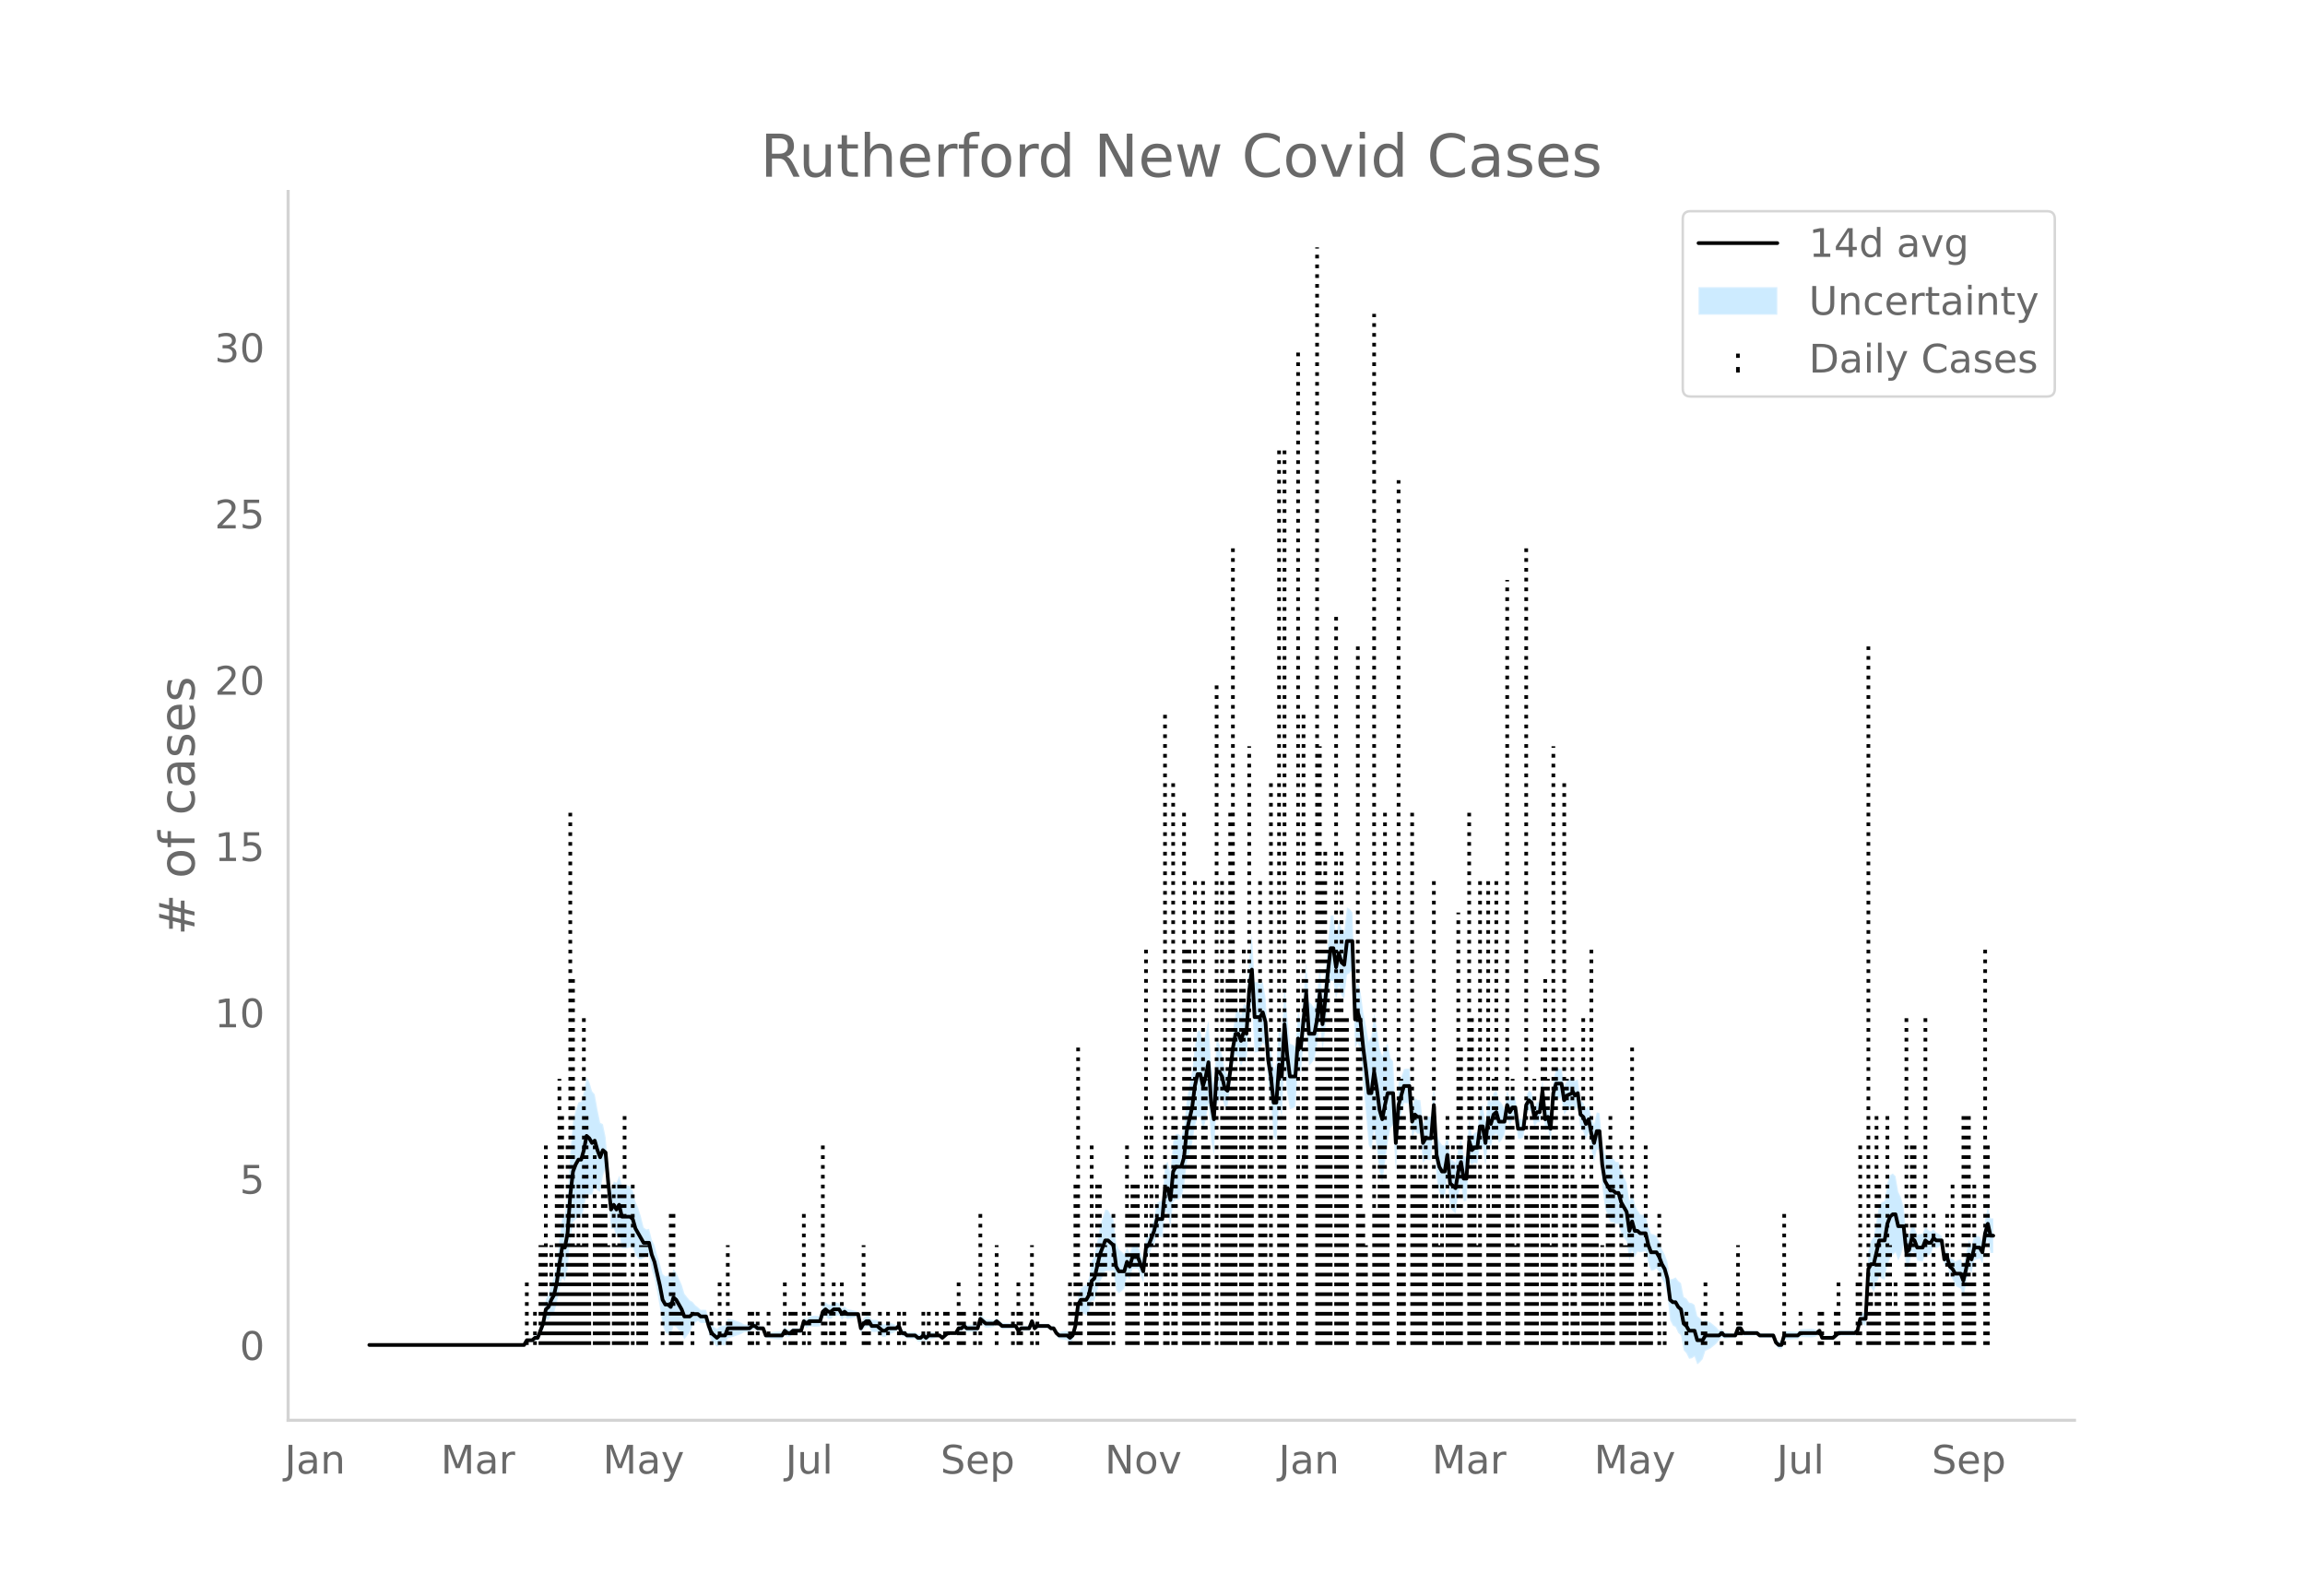 <svg height="864" viewBox="0 0 936 648" width="1248" xmlns="http://www.w3.org/2000/svg" xmlns:xlink="http://www.w3.org/1999/xlink"><defs><style>*{stroke-linecap:butt;stroke-linejoin:round}</style></defs><g id="figure_1"><path d="M0 648h936V0H0z" style="fill:#fff" id="patch_1"/><g id="axes_1"><path d="M117 576.72h725.4V77.76H117z" style="fill:none" id="patch_2"/><g id="PolyCollection_1"><defs><path d="M151.075-101.853H212.83l1.103-1.413 1.103.185 1.103.12 1.103-.742 1.102.144 1.103-2.33 1.103-2.04 1.103-4.198 1.102.107 1.103-1.8 1.103-.994 1.103-3.628 1.102-5.922 1.103-4.74 1.103 1.272 1.103-4.455 1.102-12.722 1.103-6.774 1.103-1.105 1.103-.88 1.103.233 1.102-3.606 1.103-5.835 1.103.086 1.103.067 1.102-3.2 1.103 1.476 1.103.52 1.103-6.381 1.102-3.313 1.103 11.64 1.103 13.16 1.103-.376 1.103 3.368 1.102-1.052 1.103 5.825 1.103.176 1.103-.177 1.102-.397 1.103.068 1.103 3.248 1.103 1.342 1.102.348 1.103-.568 1.103-.802 1.103.27 1.102 5.27 1.103 3.555 1.103 5.519 1.103 6.176 1.103 7.36 1.102 3.009 1.103.412 1.103 1.004 1.103-4.243 1.102.484 1.103 1.427 1.103 1.402 1.103 2.132 1.102-1.434 1.103-1.311 1.103-2.55 1.103-1.325 1.103-.863 1.102.893 1.103.024 1.103-.024 1.103 4.228 1.102 3.076 1.103 1.115 1.103 1.228 1.103-.85 1.102.2 1.103.111 1.103-2.999 1.103-.23 1.102-.297 1.103-.386 1.103-.349 1.103-.456 1.103-.652 1.102-.08 1.103.02 1.103-.965 1.103-.202 1.102.775 1.103-.277 1.103-.534 1.103 3.428 1.102.277 1.103.19 1.103.135 1.103.095 1.103.062 1.102.032 1.103-1.968 1.103.92 1.103-.167 1.102-1.166 1.103-.089 1.103-.101 1.103-.118 1.102-3.195 1.103 1.184 1.103-.71 1.103.144 1.102.056 1.103-.028 1.103-.113 1.103-3.389 1.103-.63 1.102.989h1.103l1.103-.989 1.103-.17 1.102-.349 1.103 1.855 1.103-1.142 1.103.82 1.102-.18 1.103-.23 1.103-.303 1.103-.455 1.103 6.906 1.102-1.692 1.103-.864 1.103.061 1.103 2.056 1.102.021 1.103-.08 1.103 1.077 1.103.996 1.102.021 1.103-1.111 1.103-.238 1.103-.366 1.102-.6 1.103-.975 1.103 3.021 1.103-.068 1.103.916 1.102.111 1.103.045 1.103-.015 1.103 1.093 1.102.123 1.103-.946 1.103.964 1.103-1.065 1.102-.141 1.103-.194 1.103-.613 1.103-.079 1.103.902 1.102-.965 1.103-.859 1.103.081 1.103.065h1.102l1.103-1.661 1.103.207 1.103-.756 1.102 1.035 1.103.036 1.103.005 1.103-.025 1.102-.059 1.103-3.595 1.103 1.02 1.103.94 1.103-.073 1.102-.13 1.103-.204 1.103-.924 1.103.918 1.102.965 1.103-.059 1.103-.066 1.103-.074 1.102-.085 1.103-.098 1.103 1.997 1.103-.988 1.103.031 1.102.01 1.103-.01 1.103-2.784 1.103 2.753 1.102-1.028H425.664l1.103.973 1.103.003 1.103 2.073 1.102 1.287 1.103.232 1.103.177 1.103.136 1.103.918 1.102-.912 1.103-3.86 1.103-7.164 1.103-.654 1.102.888 1.103.668 1.103-1.227 1.103-4.575 1.102-.124 1.103-3.835 1.103-3.722 1.103-2.034 1.103-2.31 1.102-.211 1.103.086 1.103-.117 1.103 7.923 1.102 1.222 1.103-.86 1.103-1.067 1.103-4.994 1.102 1.472 1.103-4.363 1.103-.118 1.103-.006 1.102 2.822 1.103 2.61 1.103-10 1.103-1.09 1.103-2.48 1.102-1.92 1.103-3.611 1.103.686 1.103.304 1.102-10.462 1.103 1.104 1.103 5.173 1.103-10.243 1.102-.994 1.103.024 1.103-1.088 1.103-3.939 1.103-9.908 1.102-3.997 1.103-3.923 1.103-6.98 1.103-3.564 1.102.132 1.103 4.966 1.103-3.933 1.103-6.66 1.102 15.224 1.103 5.473 1.103-20.459 1.103-1.978 1.103-.516 1.102 3.402 1.103-.033 1.103-8.155 1.103-8.62 1.102-4.206 1.103 1.183 1.103 3.392 1.103-3.056 1.102 1.546 1.103-15.722 1.103-7.648 1.103 19.307 1.102-.177 1.103-.546 1.103-3.305 1.103 1.532 1.103 14.778 1.102 8.124 1.103 13.518 1.103 2.113 1.103-15.119 1.102 5.364 1.103-21.145 1.103 11.597 1.103 6.36 1.102-.403 1.103-.674 1.103-16.192 1.103 2.49 1.103-11.45 1.102-8.048 1.103 16.515 1.103-1.006 1.103-1.503 1.102-5.636 1.103-10.093 1.103 12.541 1.103-9.186 1.102-10.971 1.103-8.5 1.103-.021 1.103 7.867 1.102-5.91 1.103 4.005 1.103 1.27 1.103-9.741 1.103-.68 1.102-1.366 1.103 31.836 1.103-2.242 1.103 3.731 1.102 12.943 1.103 11.96 1.103 12.887 1.103 1.99 1.102-7.903 1.103 7.208 1.103 9.568 1.103 4.39 1.103-7.77 1.102-8.411 1.103-5.783 1.103-1.403 1.103 19.414 1.102-18.228 1.103-5.627 1.103-4.473 1.103.123 1.102.114 1.103 14.17 1.103-2.956 1.103 1.09 1.102-.062 1.103 11.823 1.103-1.42 1.103.274 1.103.06 1.102-14.008 1.103 21.291 1.103 5.859 1.103 2.276 1.102-.277 1.103-8.231 1.103 12.473 1.103 1.3 1.102 1.053 1.103-7.575 1.103-4.014 1.103 6.627 1.103-.291 1.102-15.523 1.103.799 1.103-.708 1.103.385 1.102-7.39 1.103.894 1.103 6.939 1.103-9.139 1.102 1.728 1.103-4.24 1.103-.87 1.103 3.716 1.102-1.278 1.103-2.072 1.103-6.293 1.103 2.44 1.103-2.377 1.102-.84 1.103 8.746 1.103.062 1.103-.825 1.102-9.368 1.103-1.609 1.103 1.2 1.103 5.785 1.102-1.998 1.103-.09 1.103-8.122 1.103 11.59 1.103-.938 1.102 5.088 1.103-14 1.103-3.319 1.103.202 1.102-.104 1.103 6.76 1.103-1.88 2.205-.874v-1.107l1.103 1.782 1.103-1.141 1.103 8.893 1.102.869 1.103 3.21 1.103-2.432 1.103 6.852 1.103 4.829 1.102-4.864 1.103-.315 1.103 15.206 1.103 8.673 1.102 3.197 1.103 2.614 1.103.205 1.103.497 1.102-.033 1.103 3.83 1.103 1.893 1.103 1.284 1.103 8.04 1.102-4.118 1.103 2.667 1.103-2.356 1.103.312 1.102-.177 1.103-.261 1.103 4.96 1.103 2.982 1.102-.233 1.103-.709 1.103 1.553 1.103 2.713 1.102 1.827 1.103 4.772 1.103 10.143 1.103 2.155 1.103.611 1.102 2.383 1.103 1.042 1.103 6.005 1.103 1.25 1.102 2.22 1.103-.2 1.103-.723 1.103 3.181 1.102-.89 1.103-1.256 1.103-3.358 1.103-.479 1.103-.588 1.102-.892 1.103-.931 1.103-1.299L699.15-105l1.102.625 1.103-.111 1.103-.142 1.103-.186 1.102-.123 1.103-2.677 1.103.063 1.103 1.927 1.102-.008 1.103-.012 1.103-.017 1.103-.023 1.103-.03 1.102.994h5.514l1.103 3.142 1.103 1.214 1.102.276 1.103-3.899 1.103-.043 1.103-.048 1.103-.053 1.102-.057h1.103l1.103-.907 1.103.052 1.102.048 1.103.043 1.103.04 1.103-.12 1.102-.378 1.103-1.619 1.103 3.013 1.103.095 1.102.08 1.103.068 1.103.059 1.103-.965 1.103-.965h6.616l1.103-.965 1.103-3.894 1.102.483 1.103.285 1.103-15.854 1.103.542 1.103 1.58 1.102-3.133 1.103-3.144 1.103 1.012 1.103.474 1.102-6.12 1.103-2.634 1.103-1.346 1.103-1.056 1.102 3.316 1.103-2.342 1.103-3.896 1.103 9.923 1.103-1.544 1.102-5.774 1.103.574 1.103 3.095 1.103.185 1.102.17 1.103-2.973 1.103.598 1.103-.674 1.102-2.919 1.103.557 1.103-.537 1.103-.775 1.102 8.234 1.103-.637 1.103 4.649 1.103 1.636 1.103 2.734 1.102.582 1.103.424 1.103 3.308 1.103-4.935 1.102-6.047 1.103 1.373 1.103-5.122 1.103-.326 1.102-.36 1.103 2.063 1.103-6.756 1.103-2.64 1.103 5.071 1.102-.058v-13.985l-1.102-.058-1.103-4.576-1.103 5.078-1.103 8.68-1.103-1.796-1.102-.36-1.103-.326-1.103 4.525-1.103-2.485-1.102 5.528-1.103 4.713-1.103-2.48-1.103.424-1.102.582-1.103-1.125-1.103-.293-1.103-3.07-1.103 1.293-1.102-7.202-1.103-.775-1.103-.537-1.103-1.372-1.102.94-1.103-.674-1.103-1.332-1.103 2.815-1.102.17-1.103.186-1.103-2.694-1.103-1.355-1.102 3.873-1.103.385-1.103-11.3-1.103-3.897-1.103-2.341-1.102-6.332-1.103-1.055-1.103.583-1.103 3.155-1.102 7.386-1.103.473-1.103 1.013-1.103 6.503-1.102 6.514-1.103 1.58-1.103 4.4-1.103 24.666-1.103.284-1.102.483-1.103 5.754-1.103.964h-6.616l-1.103.965-1.103.965-1.103.059-1.103.068-1.102.08-1.103.095-1.103-2.776-1.103.31-1.102-.377-1.103-.12-1.103.04-1.103.043-1.102.048-1.103.052-1.103 1.022h-1.103l-1.102-.057-1.103-.053-1.103-.048-1.103-.043-1.103 3.82-1.102.274-1.103-.715-1.103-2.646H714.59l-1.102-.936-1.103-.03-1.103-.022-1.103-.018-1.103-.012-1.102-.007-1.103-1.932-1.103.062-1.103 3.112-1.102-.123-1.103-.186-1.103-.142-1.103-.111-1.102-1.305-1.103.582-1.103-1.299-1.103-.93-1.102-.893-1.103-.588-1.103-.48-1.103.502-1.103-1.256-1.102-.89-1.103-4.537-1.103-.723-1.103-.2-1.102-1.638-1.103-.68-1.103-5.572-1.103-.887-1.102-1.477-1.103.611-1.103.226-1.103-7.223-1.103-2.945-1.102-2.032-1.103-3.075-1.103-2.306-1.103-.71-1.102-.233-1.103-2.805-1.103-4.688-1.103-.261-1.102-.177-1.103-1.617-1.103-2.356-1.103-5.052-1.102 3.6-1.103-7.395-1.103-2.575-1.103-1.966-1.103-3.888-1.102-.033-1.103-1.433-1.103.205-1.103-1.245-1.102-.662-1.103-4.833-1.103-11.807-1.103-.315-1.102 4.784-1.103-2.89-1.103-4.723-1.103 1.425-1.103-2.577-1.102-1.061-1.103-8.471-1.103.788-1.103-2.077v.822l-2.205 1.055-1.103 1.98-1.103-6.746-1.102-.104-1.103.201-1.103 4.4-1.103 14.941-1.102-4.559-1.103.992-1.103-11.564-1.103 9.243-1.103-.09-1.102 1.86-1.103-5.79-1.103-.73-1.103 2.25-1.102 9.926-1.103-.825-1.103.062-1.103-8.619-1.102-.84-1.103 1.481-1.103-3.347-1.103 7.212-1.103-2.072-1.102-1.277-1.103-4.002-1.103 1.059-1.103 3.478-1.102-2.131-1.103 10.156-1.103-6.567-1.103.895-1.102 9.974-1.103.385-1.103 1.222-1.103-6.92-1.102 15.349-1.103-.291-1.103-6.879-1.103 3.703-1.103 5.932-1.102-.876-1.103-.63-1.103-10.68-1.103 5.274-1.102-.276-1.103-1.583-1.103-3.789-1.103-19.227-1.102 13.004-1.103.06-1.103.274-1.103 2.44-1.103-9.402-1.102-.062-1.103-.84-1.103 2.832-1.103-14.77-1.102.113-1.103.123-1.103 3.244-1.103 2.092-1.102 12.643-1.103-21.104-1.103-1.404-1.103-5.782-1.102 1.235-1.103 3.808-1.103-3.329-1.103-7.797-1.103-6.298-1.102 9.462-1.103 1.99-1.103-6.408-1.103-5.404-1.102-8.282-1.103-3.987-1.103 3.546-1.103-31.836-1.102-1.366-1.103-.68-1.103 9.554-1.103-.66-1.103-3.712-1.102 5.667-1.103-7.57-1.103-.02-1.103 10.794-1.102 12.183-1.103 10.108-1.103-12.541-1.103 11.13-1.102 5.942-1.103-1.503-1.103-1.006-1.103-16.287-1.102 13.176-1.103 11.705-1.103-5.228-1.103 14.68-1.103-.675-1.102-.403-1.103-11.005-1.103-13.486-1.103 21.303-1.102-4.284-1.103 15.753-1.103 2.113-1.103-7.706-1.102-5.382-1.103-16.094-1.103-6.186-1.103.554-1.103-.546-1.102-.177-1.103-19.282-1.103 9.717-1.103 19.008-1.102-.383-1.103 4.662-1.103-2.397-1.103 1.184-1.102 7.37-1.103 10.675-1.103 7.28-1.103-1.962-1.102-6.245-1.103-4.375-1.103-1.978-1.103 18.13-1.103-8.033-1.102-17.577-1.103 4.917-1.103 3.785-1.103-4.682-1.102.133-1.103 6.083-1.103 10.385-1.103 5.725-1.102 5.65-1.103 11.316-1.103 3.78-1.103-1.09-1.103.024-1.102 2.866-1.103 12.91-1.103-4.474-1.103 1.103-1.102 14.622-1.103.304-1.103.686-1.103 6.036-1.102 3.868-1.103 3.31-1.103.838-1.103 9.295-1.103-3.178-1.102-2.966-1.103-.006-1.103-.118-1.103 3.354-1.102-2.387-1.103 2.724-1.103-1.067-1.103-.86-1.102-2.637-1.103-9.442-1.103-2.046-1.103-1.844-1.102-.21-1.103 3.478-1.103 3.754-1.103 5.926-1.103 5.812-1.102 1.805-1.103 7.002-1.103 2.632-1.103.668-1.102.888-1.103 3.205-1.103 10.2-1.103 3.86-1.102 1.017-1.103-1.012-1.103.136-1.103.177-1.103.232-1.102-.642-1.103-1.786-1.103.003-1.103-.956h-4.411l-1.102.9-1.103-3.035-1.103 3.004-1.103-.01-1.102.01-1.103.032-1.103.94-1.103-1.861-1.103-.098-1.102-.085-1.103-.074-1.103-.066-1.103-.059-1.102-.964-1.103-1.011-1.103 1.005-1.103-.204-1.102-.13-1.103-.073-1.103-.989-1.103-.91-1.103 4.122-1.102-.058-1.103-.026-1.103.005-1.103.037-1.102-.895-1.103 1.174-1.103.207-1.103 2.197h-1.102l-1.103.065-1.103.081-1.103 1.071-1.102.965-1.103-1.028-1.103-.078-1.103-.614-1.103-.194-1.102-.14-1.103.863-1.103-.965-1.103.984-1.102.123-1.103-.837-1.103-.015-1.103.045-1.102.111-1.103-1.013-1.103-.068-1.103-2.767-1.103.954-1.102-.6-1.103-.366-1.103-.238-1.103.818-1.102.02-1.103-.932-1.103-.853-1.103-.08-1.102.021-1.103-1.803-1.103.062-1.103 1.065-1.102 2.166-1.103-4.67-1.103-.455-1.103-.304-1.103-.229-1.102-.18-1.103-1.11-1.103.788-1.103-2.004-1.102-.349-1.103-.17-1.103.94h-1.103l-1.102-.94-1.103 1.299-1.103 4.33-1.103-.114-1.103-.027-1.102.055-1.103.144-1.103 1.22-1.103-.746-1.102 4.523-1.103-.118-1.103-.101-1.103-.089-1.102.764-1.103-.168-1.103-1.009-1.103 1.891-1.102.032-1.103.062-1.103.095-1.103.135-1.103.19-1.102.277-1.103-2.36-1.103-.534-1.103-.278-1.102-1.154-1.103-.202-1.103.965-1.103.02-1.102-.08-1.103-.653-1.103-.456-1.103-.348-1.103-.386-1.102-.298-1.103-.23-1.103 2.79-1.103.111-1.102.201-1.103 1.078-1.103-.701-1.103-.815-1.102-2.712-1.103-3.49-1.103-.023-1.103.023-1.102-1.037-1.103-.862-1.103-1.326-1.103-.62-1.103-1.31-1.102-1.434-1.103-3.657-1.103-2.457-1.103-2.432-1.102-1.445-1.103 3.474-1.103-.925-1.103.412-1.102-.85-1.103-4.217-1.103-3.471-1.103-4.128-1.103-2.233-1.102-4.379-1.103.271-1.103-.802-1.103-4.427-1.102-3.512-1.103-2.516-1.103-4.47-1.103-1.862-1.102-.396-1.103-.177-1.103.176-1.103-3.822-1.102 2.806-1.103-.491-1.103 3.484-1.103-8.064-1.103-13.444-1.102-5.242-1.103-.593-1.103-5.268-1.103-6.243-1.102-1.27-1.103-3.792-1.103-1.844-1.103 5.742-1.102 4.112-1.103.233-1.103 2.98-1.103 4.682-1.103 12.521-1.102 18.15-1.103 7.121-1.103 1.272-1.103 8.767-1.102 9.513-1.103 6.02-1.103 2.865-1.103 3.988-1.102 2.037-1.103 7.378-1.103 3.75-1.103 3.457-1.102.145-1.103 1.186-1.103.121-1.103.185-1.103 2.445H151.075z" id="m4cc72c047d" style="stroke:#fff;stroke-opacity:.2"/></defs><g clip-path="url(#pfd461aa213)"><use style="fill:#089fff;fill-opacity:.2;stroke:#fff;stroke-opacity:.2" xlink:href="#m4cc72c047d" y="648"/></g></g><g id="LineCollection_1"><path clip-path="url(#pfd461aa213)" d="M213.933 546.147v-27.012M217.242 546.147v-13.506M219.447 546.147V505.63M220.55 546.147V505.63M221.653 546.147V465.11M222.755 546.147v-13.506M223.858 546.147V505.63M224.96 546.147v-27.012M226.064 546.147v-67.531M227.166 546.147v-108.05M228.27 546.147v-94.544M229.372 546.147v-27.012M230.475 546.147V465.11M231.577 546.147v-216.1M232.68 546.147V397.578M233.783 546.147V505.63M234.886 546.147v-67.531M235.989 546.147V505.63M237.091 546.147V411.085M238.194 546.147v-94.544M239.297 546.147v-27.012M241.502 546.147V465.11M242.605 546.147v-54.025M243.708 546.147v-54.025M244.81 546.147v-67.531M245.913 546.147v-67.531M247.016 546.147V505.63M249.222 546.147v-67.531M250.325 546.147V505.63M251.427 546.147v-67.531M252.53 546.147v-67.531M253.633 546.147v-94.544M254.736 546.147v-27.012M256.941 546.147v-67.531M259.147 546.147v-27.012M260.25 546.147V505.63M261.352 546.147V505.63M262.455 546.147V505.63M269.072 546.147v-13.506M272.38 546.147v-54.025M273.483 546.147v-54.025M274.585 546.147v-13.506M275.688 546.147v-13.506M276.79 546.147v-13.506M281.202 546.147v-13.506M288.921 546.147v-13.506M292.23 546.147v-27.012M295.538 546.147V505.63M296.64 546.147v-13.506M304.36 546.147v-13.506M305.463 546.147v-13.506M307.668 546.147v-13.506M312.08 546.147v-13.506M318.696 546.147v-27.012M320.902 546.147v-13.506M322.004 546.147v-13.506M323.107 546.147v-13.506M326.415 546.147v-54.025M328.62 546.147v-13.506M334.135 546.147V465.11M335.238 546.147v-13.506M337.443 546.147v-13.506M338.546 546.147v-27.012M341.854 546.147v-27.012M342.957 546.147v-13.506M350.676 546.147V505.63M351.78 546.147v-13.506M352.882 546.147v-13.506M357.293 546.147v-13.506M360.601 546.147v-13.506M365.012 546.147v-13.506M367.218 546.147v-13.506M374.937 546.147v-13.506M377.143 546.147v-13.506M380.451 546.147v-13.506M383.76 546.147v-13.506M384.862 546.147v-13.506M389.273 546.147v-27.012M390.376 546.147v-13.506M391.479 546.147v-13.506M395.89 546.147v-13.506M398.095 546.147v-54.025M404.712 546.147V505.63M411.328 546.147v-13.506M413.534 546.147v-27.012M414.637 546.147v-13.506M419.048 546.147V505.63M421.253 546.147v-13.506M434.487 546.147v-27.012M435.59 546.147v-13.506M436.692 546.147v-67.531M437.795 546.147V424.591M438.898 546.147v-27.012M442.206 546.147v-27.012M443.309 546.147V465.11M444.411 546.147v-13.506M445.514 546.147v-67.531M446.617 546.147v-67.531M447.72 546.147V505.63M448.823 546.147V505.63M449.925 546.147v-27.012M452.13 546.147v-54.025M457.645 546.147V465.11M458.747 546.147v-54.025M459.85 546.147v-67.531M460.953 546.147v-67.531M462.056 546.147v-67.531M465.364 546.147V384.072M466.467 546.147v-13.506M467.57 546.147v-94.544M468.672 546.147V505.63M469.775 546.147v-67.531M473.083 546.147V289.528M474.186 546.147v-54.025M476.392 546.147V316.541M477.494 546.147v-94.544M480.803 546.147v-216.1M481.906 546.147V384.072M483.008 546.147V384.072M484.111 546.147v-108.05M485.214 546.147V357.06M486.317 546.147v-67.531M488.522 546.147V357.06M489.625 546.147v-108.05M490.728 546.147V465.11M494.036 546.147V276.022M496.242 546.147V357.06M497.344 546.147v-94.544M498.447 546.147V397.578M499.55 546.147v-216.1M500.653 546.147v-324.15M501.755 546.147V397.578M503.96 546.147V397.578M505.064 546.147V384.072M506.166 546.147v-67.531M507.27 546.147V303.034M508.372 546.147V424.591M511.68 546.147V357.06M512.783 546.147V424.591M513.886 546.147v-94.544M516.091 546.147V316.541M519.4 546.147v-364.67M520.502 546.147v-94.544M521.605 546.147v-364.67M522.708 546.147v-67.531M527.119 546.147V140.96M528.222 546.147v-67.531M529.325 546.147V289.528M530.427 546.147V397.578M534.838 546.147V100.44M535.941 546.147V303.034M537.044 546.147V357.06M538.147 546.147V343.553M539.25 546.147V384.072M540.352 546.147V411.085M542.558 546.147V249.01M543.66 546.147V397.578M544.763 546.147V343.553M545.866 546.147V411.085M546.969 546.147V411.085M551.38 546.147V262.515M552.483 546.147V411.085M553.585 546.147v-54.025M554.688 546.147V505.63M557.996 546.147V127.453M559.1 546.147v-54.025M560.202 546.147V465.11M561.305 546.147V465.11M562.408 546.147v-216.1M563.51 546.147v-67.531M567.921 546.147V194.984M569.024 546.147v-108.05M570.127 546.147v-94.544M573.435 546.147v-216.1M574.538 546.147v-94.544M575.64 546.147v-67.531M576.743 546.147V465.11M577.846 546.147v-67.531M578.949 546.147v-94.544M582.257 546.147V357.06M583.36 546.147v-67.531M584.463 546.147V505.63M585.566 546.147v-67.531M587.771 546.147v-94.544M588.874 546.147v-54.025M589.977 546.147V465.11M591.08 546.147v-54.025M592.182 546.147V370.566M593.285 546.147V424.591M596.593 546.147v-216.1M597.696 546.147V411.085M598.799 546.147V465.11M599.902 546.147V505.63M601.004 546.147V357.06M604.313 546.147V357.06M605.415 546.147v-54.025M606.518 546.147v-108.05M607.62 546.147V357.06M608.724 546.147v-67.531M612.032 546.147V235.503M613.135 546.147v-94.544M614.238 546.147v-108.05M615.34 546.147V505.63M616.443 546.147v-67.531M619.751 546.147v-324.15M620.854 546.147V465.11M621.957 546.147v-94.544M623.06 546.147v-108.05M624.162 546.147v-94.544M626.368 546.147V424.591M627.47 546.147V397.578M628.574 546.147v-108.05M629.676 546.147V505.63M630.78 546.147V303.034M631.882 546.147V424.591M635.19 546.147V316.541M636.293 546.147v-108.05M638.498 546.147v-108.05M638.498 546.147V424.591M639.601 546.147v-67.531M640.704 546.147v-13.506M642.91 546.147V411.085M644.012 546.147v-67.531M645.115 546.147v-67.531M646.218 546.147V384.072M647.32 546.147v-67.531M648.423 546.147v-67.531M650.629 546.147V505.63M651.732 546.147v-13.506M652.834 546.147V465.11M653.937 546.147v-94.544M655.04 546.147v-67.531M658.348 546.147V465.11M659.451 546.147V505.63M660.554 546.147V505.63M661.657 546.147v-54.025M662.76 546.147V424.591M663.862 546.147v-13.506M666.068 546.147v-27.012M667.17 546.147v-13.506M668.273 546.147V465.11M669.376 546.147v-27.012M670.479 546.147v-27.012M673.787 546.147v-54.025M675.992 546.147v-13.506M684.815 546.147v-13.506M691.431 546.147v-13.506M692.534 546.147v-27.012M699.15 546.147v-13.506M705.767 546.147V505.63M706.87 546.147v-13.506M724.514 546.147v-54.025M731.13 546.147v-13.506M738.85 546.147v-13.506M739.953 546.147v-13.506M745.467 546.147v-13.506M746.57 546.147v-27.012M754.289 546.147v-27.012M755.392 546.147V465.11M758.7 546.147V262.515M759.803 546.147v-27.012M760.906 546.147v-13.506M762.008 546.147v-94.544M763.111 546.147v-67.531M766.42 546.147v-94.544M767.522 546.147V505.63M768.625 546.147v-13.506M769.728 546.147v-27.012M770.83 546.147v-13.506M774.139 546.147V411.085M775.242 546.147V505.63M776.344 546.147V465.11M777.447 546.147V465.11M778.55 546.147v-27.012M781.858 546.147V411.085M782.96 546.147v-27.012M784.064 546.147v-13.506M785.166 546.147v-54.025M789.577 546.147v-27.012M790.68 546.147v-54.025M791.783 546.147v-27.012M792.886 546.147v-67.531M797.297 546.147v-94.544M798.4 546.147v-94.544M799.502 546.147v-94.544M800.605 546.147v-27.012M801.708 546.147v-67.531M806.119 546.147V384.072M807.222 546.147V465.11M809.427 546.147" style="fill:none;stroke:#000;stroke-dasharray:1.5,2.475;stroke-dashoffset:0;stroke-width:1.5"/></g><path clip-path="url(#pfd461aa213)" d="M149.973 546.147h62.857l1.103-1.929h2.206l1.103-.965h1.102l2.206-5.788 1.103-5.789 1.102-.964 1.103-2.895 1.103-1.929 1.103-4.824 1.102-7.718 1.103-6.753h1.103l1.103-5.788 1.102-15.436 1.103-9.647 1.103-2.894 1.103-1.93h1.103l1.102-3.859 1.103-5.788 1.103.965 1.103 1.929 1.102-.965 1.103 3.86 1.103 2.893 1.103-2.894 1.102.965 1.103 12.541 1.103 10.613 1.103-1.93 1.103 1.93 1.102-1.93 1.103 4.824h3.308l1.103.965 1.103 3.858 3.308 5.789h2.206l1.102 4.824 1.103 2.894 2.206 9.647 1.103 5.788 1.102 1.93h1.103l1.103.965 1.103-3.86 1.102.965 2.206 3.86 1.103 2.894h2.205l1.103-.965h2.206l1.102.965h2.206l1.103 3.859 1.102 2.894 2.206 1.93 1.103-.965h2.205l1.103-2.895h8.822l1.103-.964h1.103l1.102.964h2.206l1.103 2.895h6.616l1.103-1.93 1.103.965h1.103l1.102-.965h3.309l1.102-3.859 1.103.965 1.103-.965h4.411l1.103-3.859 1.103-.965 1.102.965h1.103l1.103-.965h2.205l1.103 1.93 1.103-.965 1.103.965h4.41l1.104 5.788 1.102-1.93 1.103-.964h1.103l1.103 1.93h2.205l2.206 1.929h1.102l1.103-.965h3.308l1.103-.964 1.103 2.894h1.103l1.103.965h3.308l1.103.964h1.102l1.103-.964 1.103.964 1.103-.964h4.41l1.104.964 2.205-1.93h3.308l1.103-1.929h1.103l1.103-.964 1.102.964h4.411l1.103-3.859 2.206 1.93h3.308l1.103-.965 2.205 1.93h5.514l1.103 1.929 1.103-.965h3.308l1.103-2.894 1.103 2.894 1.102-.964h4.411l1.103.964h1.103l1.103 1.93 1.102.965h3.309l1.103.964 1.102-.964 1.103-3.86 1.103-8.682 1.103-1.93h2.205l1.103-1.929 1.103-5.788 1.102-.965 2.206-9.647 2.206-5.789h1.102l2.206 1.93 1.103 8.682 1.102 1.93h2.206l1.103-3.86 1.102 1.93 1.103-3.859h2.206l2.205 5.789 1.103-9.648 1.103-.964 2.205-5.789 1.103-4.823h2.206l1.102-12.542h1.103l1.103 4.824 1.103-11.577 1.102-1.93h2.206l1.103-3.859 1.103-10.612 2.205-9.647 1.103-8.683 1.103-4.823h1.102l1.103 4.823 1.103-3.859 1.103-5.788 1.102 16.4 1.103 6.754 1.103-19.295h1.103l1.103 1.93 1.102 4.823 1.103.965 1.103-7.718 1.103-9.647 1.102-5.789h1.103l1.103 2.894 1.103-3.859 1.102.965 1.103-17.365 1.103-8.683 1.103 19.295h2.205l1.103-1.93 1.103 3.86 1.103 15.435 1.102 6.753 1.103 10.613h1.103l1.103-15.436 1.102 4.823 1.103-21.224 1.103 12.542 1.103 8.682h2.205l1.103-15.435 1.103 3.859 2.205-22.19 1.103 16.401h2.206l1.102-5.788 1.103-10.612 1.103 12.541 1.103-9.647 1.102-11.577 1.103-9.647h1.103l1.103 7.718 1.102-5.789 1.103 3.86 1.103.964 1.103-9.647h2.205l1.103 31.836 1.103-2.894 1.103 3.859 1.102 10.612 1.103 8.682 1.103 9.648h1.103l1.102-8.683 1.103 6.753 1.103 8.683 1.103 3.859 1.103-5.789 1.102-4.823h2.206l1.103 20.259 1.102-15.436 2.206-7.718h2.205l1.103 14.471 1.103-2.894 1.103.965h1.102l1.103 10.612 1.103-1.93h2.206l1.102-13.506 1.103 20.26 1.103 4.823 1.103 1.93h1.102l1.103-6.753 1.103 11.576 2.205 1.93 1.103-6.753 1.103-3.86 1.103 6.754h1.103l1.102-15.436 1.103 3.86 1.103-.966h1.103l1.102-8.682h1.103l1.103 6.753 1.103-9.647 1.102 1.93 1.103-3.86 1.103-.965 1.103 3.86h2.205l1.103-6.754 1.103 2.894 1.103-1.929h1.102l1.103 8.683h2.206l1.102-9.648 1.103-1.93 1.103.966 1.103 5.788 1.102-1.93h1.103l1.103-8.682 1.103 11.577 1.103-.965 1.102 4.824 1.103-14.471 1.103-3.86h2.205l1.103 6.754 1.103-1.93 2.205-.964v-.965l1.103 1.93 1.103-.965 1.103 8.682 1.102.965 1.103 2.894 1.103-1.93 1.103 5.79 1.103 3.858 1.102-4.824h1.103l1.103 13.507 1.103 6.753 2.205 3.859h1.103l1.103.964h1.102l1.103 3.86 2.206 3.858 1.103 7.718 1.102-3.859 1.103 3.86h1.103l1.103.964h2.205l1.103 4.824 1.103 2.894h2.205l1.103 1.93 1.103 2.893 1.102 1.93 1.103 3.859 1.103 8.682 1.103.965h1.103l1.102 1.93 1.103.964 1.103 5.789 1.103.965 1.102 1.929h2.206l1.103 3.859h2.205l1.103-1.93h5.514l1.103-.964 1.102.965h4.411l1.103-2.895h1.103l1.103 1.93h5.514l1.102.965h5.514l1.103 2.894 1.103.964h1.102l1.103-3.858h5.514l1.103-.965h6.616l1.103-.965 1.103 2.894h4.411l2.206-1.93h6.616l1.103-.964 1.103-4.824h2.205l1.103-20.26 1.103-1.929h1.103l2.205-9.647h2.206l1.102-6.753 1.103-2.894 1.103-.965h1.103l1.102 4.824h2.206l1.103 10.612 1.103-.965 1.102-4.824 1.103.965 1.103 2.894h2.205l1.103-2.894 1.103.965h1.103l1.102-1.93 1.103.965h2.206l1.102 7.718 1.103-.965 1.103 3.86 1.103.964 1.103 1.93h2.205l1.103 2.894 1.103-4.824 1.102-5.788 1.103 1.929 1.103-4.824h2.205l1.103 1.93 1.103-7.718 1.103-3.859 1.103 4.824h1.102" style="fill:none;stroke:#000;stroke-linecap:round;stroke-width:1.5" id="line2d_1"/><path d="M117 576.72V77.76" style="fill:none;stroke:#d3d3d3;stroke-linecap:square;stroke-linejoin:miter;stroke-width:1.25" id="patch_3"/><path d="M117 576.72h725.4" style="fill:none;stroke:#d3d3d3;stroke-linecap:square;stroke-linejoin:miter;stroke-width:1.25" id="patch_4"/><g id="matplotlib.axis_1"><g id="xtick_1"><g style="fill:#696969" transform="matrix(.16 0 0 -.16 115.585 598.378)" id="text_1"><defs><path d="M9.813 72.906h9.859V5.078q0-13.187-5-19.14-5-5.954-16.094-5.954h-3.75v8.297h3.078q6.531 0 9.219 3.672Q9.813-4.39 9.813 5.078z" id="DejaVuSans-74"/><path d="M34.281 27.484q-10.89 0-15.093-2.484-4.204-2.484-4.204-8.5 0-4.781 3.157-7.594 3.156-2.797 8.562-2.797 7.485 0 12 5.297 4.516 5.297 4.516 14.078v2zm17.922 3.72V0H43.22v8.297Q40.14 3.328 35.547.953q-4.594-2.375-11.234-2.375-8.391 0-13.36 4.719Q6 8.016 6 15.922q0 9.219 6.172 13.906 6.187 4.688 18.437 4.688h12.61v.89q0 6.203-4.078 9.594-4.078 3.39-11.453 3.39-4.688 0-9.141-1.124-4.438-1.125-8.531-3.375v8.312q4.921 1.906 9.562 2.844 4.64.953 9.031.953 11.875 0 17.735-6.156 5.86-6.14 5.86-18.64z" id="DejaVuSans-97"/><path d="M54.89 33.016V0h-8.984v32.719q0 7.765-3.031 11.61-3.031 3.858-9.078 3.858-7.281 0-11.484-4.64-4.204-4.625-4.204-12.64V0H9.08v54.688h9.03v-8.5q3.235 4.937 7.594 7.374Q30.078 56 35.797 56q9.422 0 14.25-5.828 4.844-5.828 4.844-17.156z" id="DejaVuSans-110"/></defs><use xlink:href="#DejaVuSans-74"/><use x="29.492" xlink:href="#DejaVuSans-97"/><use x="90.771" xlink:href="#DejaVuSans-110"/></g></g><g id="xtick_2"><g style="fill:#696969" transform="matrix(.16 0 0 -.16 178.99 598.378)" id="text_2"><defs><path d="M9.813 72.906h14.703l18.593-49.61 18.703 49.61h14.704V0H66.89v64.016l-18.797-50h-9.907l-18.796 50V0H9.813z" id="DejaVuSans-77"/><path d="M41.11 46.297q-1.516.875-3.297 1.281Q36.03 48 33.89 48q-7.625 0-11.703-4.953-4.079-4.953-4.079-14.234V0H9.08v54.688h9.03v-8.5q2.844 4.984 7.375 7.39Q30.031 56 36.531 56q.922 0 2.047-.125 1.125-.11 2.484-.36z" id="DejaVuSans-114"/></defs><use xlink:href="#DejaVuSans-77"/><use x="86.279" xlink:href="#DejaVuSans-97"/><use x="147.559" xlink:href="#DejaVuSans-114"/></g></g><g id="xtick_3"><g style="fill:#696969" transform="matrix(.16 0 0 -.16 244.812 598.378)" id="text_3"><defs><path d="M32.172-5.078q-3.797-9.766-7.422-12.735-3.61-2.984-9.656-2.984H7.906v7.516h5.282q3.703 0 5.75 1.765Q21-9.766 23.483-3.219l1.61 4.094-22.11 53.813H12.5l17.094-42.766 17.093 42.766h9.516z" id="DejaVuSans-121"/></defs><use xlink:href="#DejaVuSans-77"/><use x="86.279" xlink:href="#DejaVuSans-97"/><use x="147.559" xlink:href="#DejaVuSans-121"/></g></g><g id="xtick_4"><g style="fill:#696969" transform="matrix(.16 0 0 -.16 318.968 598.378)" id="text_4"><defs><path d="M8.5 21.578v33.11h8.984V21.922q0-7.766 3.016-11.656 3.031-3.875 9.094-3.875 7.265 0 11.484 4.64 4.234 4.64 4.234 12.656v31h8.985V0h-8.984v8.406Q42.047 3.422 37.718 1q-4.313-2.422-10.032-2.422-9.421 0-14.312 5.86Q8.5 10.296 8.5 21.578zM31.11 56z" id="DejaVuSans-117"/><path d="M9.422 75.984h8.984V0H9.422z" id="DejaVuSans-108"/></defs><use xlink:href="#DejaVuSans-74"/><use x="29.492" xlink:href="#DejaVuSans-117"/><use x="92.871" xlink:href="#DejaVuSans-108"/></g></g><g id="xtick_5"><g style="fill:#696969" transform="matrix(.16 0 0 -.16 381.912 598.378)" id="text_5"><defs><path d="M53.516 70.516V60.89q-5.61 2.687-10.594 4-4.984 1.328-9.625 1.328-8.047 0-12.422-3.125t-4.375-8.89q0-4.845 2.906-7.313 2.907-2.453 11.016-3.97l5.953-1.218q11.031-2.11 16.281-7.406 5.25-5.297 5.25-14.172 0-10.61-7.11-16.078-7.093-5.469-20.812-5.469-5.172 0-11.015 1.172Q13.14.922 6.89 3.219v10.156q6-3.36 11.765-5.078 5.766-1.703 11.328-1.703 8.438 0 13.032 3.312 4.593 3.328 4.593 9.485 0 5.359-3.297 8.39-3.296 3.032-10.812 4.547L27.484 33.5q-11.03 2.188-15.968 6.875-4.922 4.688-4.922 13.047 0 9.672 6.812 15.234 6.813 5.563 18.766 5.563 5.14 0 10.453-.938 5.328-.922 10.89-2.765z" id="DejaVuSans-83"/><path d="M56.203 29.594v-4.39H14.891q.593-9.282 5.593-14.142 5-4.859 13.938-4.859 5.172 0 10.031 1.266 4.86 1.265 9.656 3.812v-8.5Q49.266.734 44.187-.344 39.11-1.422 33.892-1.422q-13.094 0-20.735 7.61-7.64 7.625-7.64 20.625 0 13.421 7.25 21.296Q20.016 56 32.328 56q11.031 0 17.453-7.11 6.422-7.093 6.422-19.296zm-8.984 2.64q-.094 7.36-4.125 11.75-4.032 4.407-10.672 4.407-7.516 0-12.031-4.25-4.516-4.25-5.203-11.97z" id="DejaVuSans-101"/><path d="M18.11 8.203v-29H9.077v75.484h9.031v-8.296q2.844 4.875 7.157 7.234Q29.594 56 35.594 56q9.968 0 16.187-7.906 6.235-7.907 6.235-20.797T51.78 6.484q-6.218-7.906-16.187-7.906-6 0-10.328 2.375-4.313 2.375-7.157 7.25zm30.578 19.094q0 9.906-4.079 15.547-4.078 5.64-11.203 5.64-7.14 0-11.218-5.64-4.079-5.64-4.079-15.547 0-9.906 4.078-15.547 4.079-5.64 11.22-5.64 7.124 0 11.202 5.64t4.078 15.547z" id="DejaVuSans-112"/></defs><use xlink:href="#DejaVuSans-83"/><use x="63.477" xlink:href="#DejaVuSans-101"/><use x="125" xlink:href="#DejaVuSans-112"/></g></g><g id="xtick_6"><g style="fill:#696969" transform="matrix(.16 0 0 -.16 448.646 598.378)" id="text_6"><defs><path d="M9.813 72.906h13.28l32.329-60.984v60.984h9.562V0h-13.28L19.39 60.984V0H9.813z" id="DejaVuSans-78"/><path d="M30.61 48.39q-7.22 0-11.422-5.64-4.204-5.64-4.204-15.453 0-9.813 4.172-15.453 4.188-5.64 11.453-5.64 7.188 0 11.375 5.655 4.203 5.672 4.203 15.438 0 9.719-4.203 15.406-4.187 5.688-11.375 5.688zm0 7.61q11.718 0 18.406-7.625 6.703-7.61 6.703-21.078 0-13.422-6.703-21.078-6.688-7.64-18.407-7.64-11.765 0-18.437 7.64-6.656 7.656-6.656 21.078 0 13.469 6.656 21.078Q18.844 56 30.609 56z" id="DejaVuSans-111"/><path d="M2.984 54.688H12.5L29.594 8.797l17.093 45.89h9.516L35.687 0H23.485z" id="DejaVuSans-118"/></defs><use xlink:href="#DejaVuSans-78"/><use x="74.805" xlink:href="#DejaVuSans-111"/><use x="135.986" xlink:href="#DejaVuSans-118"/></g></g><g id="xtick_7"><g style="fill:#696969" transform="matrix(.16 0 0 -.16 519.198 598.378)" id="text_7"><use xlink:href="#DejaVuSans-74"/><use x="29.492" xlink:href="#DejaVuSans-97"/><use x="90.771" xlink:href="#DejaVuSans-110"/></g></g><g id="xtick_8"><g style="fill:#696969" transform="matrix(.16 0 0 -.16 581.5 598.378)" id="text_8"><use xlink:href="#DejaVuSans-77"/><use x="86.279" xlink:href="#DejaVuSans-97"/><use x="147.559" xlink:href="#DejaVuSans-114"/></g></g><g id="xtick_9"><g style="fill:#696969" transform="matrix(.16 0 0 -.16 647.322 598.378)" id="text_9"><use xlink:href="#DejaVuSans-77"/><use x="86.279" xlink:href="#DejaVuSans-97"/><use x="147.559" xlink:href="#DejaVuSans-121"/></g></g><g id="xtick_10"><g style="fill:#696969" transform="matrix(.16 0 0 -.16 721.478 598.378)" id="text_10"><use xlink:href="#DejaVuSans-74"/><use x="29.492" xlink:href="#DejaVuSans-117"/><use x="92.871" xlink:href="#DejaVuSans-108"/></g></g><g id="xtick_11"><g style="fill:#696969" transform="matrix(.16 0 0 -.16 784.422 598.378)" id="text_11"><use xlink:href="#DejaVuSans-83"/><use x="63.477" xlink:href="#DejaVuSans-101"/><use x="125" xlink:href="#DejaVuSans-112"/></g></g></g><g id="matplotlib.axis_2"><g id="ytick_1"><g style="fill:#696969" transform="matrix(.16 0 0 -.16 97.32 552.226)" id="text_12"><defs><path d="M31.781 66.406q-7.61 0-11.453-7.5Q16.5 51.422 16.5 36.375q0-14.984 3.828-22.484 3.844-7.5 11.453-7.5 7.672 0 11.5 7.5 3.844 7.5 3.844 22.484 0 15.047-3.844 22.531-3.828 7.5-11.5 7.5zm0 7.813q12.266 0 18.735-9.703 6.468-9.688 6.468-28.141 0-18.406-6.468-28.11-6.47-9.687-18.735-9.687-12.25 0-18.718 9.688-6.47 9.703-6.47 28.109 0 18.453 6.47 28.14Q19.53 74.22 31.78 74.22z" id="DejaVuSans-48"/></defs><use xlink:href="#DejaVuSans-48"/></g></g><g id="ytick_2"><g style="fill:#696969" transform="matrix(.16 0 0 -.16 97.32 484.695)" id="text_13"><defs><path d="M10.797 72.906h38.719v-8.312H19.828v-17.86q2.14.735 4.281 1.094 2.157.36 4.313.36 12.203 0 19.328-6.688 7.14-6.688 7.14-18.11 0-11.765-7.328-18.296-7.328-6.516-20.656-6.516-4.593 0-9.36.781-4.75.782-9.827 2.344v9.922q4.39-2.39 9.078-3.563 4.687-1.171 9.906-1.171 8.453 0 13.375 4.437 4.938 4.438 4.938 12.063 0 7.609-4.938 12.047-4.922 4.453-13.375 4.453-3.953 0-7.89-.875-3.922-.875-8.016-2.735z" id="DejaVuSans-53"/></defs><use xlink:href="#DejaVuSans-53"/></g></g><g id="ytick_3"><g style="fill:#696969" transform="matrix(.16 0 0 -.16 87.14 417.163)" id="text_14"><defs><path d="M12.406 8.297h16.11v55.625l-17.532-3.516v8.985l17.438 3.515h9.86V8.296H54.39V0H12.406z" id="DejaVuSans-49"/></defs><use xlink:href="#DejaVuSans-49"/><use x="63.623" xlink:href="#DejaVuSans-48"/></g></g><g id="ytick_4"><g style="fill:#696969" transform="matrix(.16 0 0 -.16 87.14 349.632)" id="text_15"><use xlink:href="#DejaVuSans-49"/><use x="63.623" xlink:href="#DejaVuSans-53"/></g></g><g id="ytick_5"><g style="fill:#696969" transform="matrix(.16 0 0 -.16 87.14 282.1)" id="text_16"><defs><path d="M19.188 8.297h34.421V0H7.33v8.297q5.609 5.812 15.296 15.594 9.703 9.797 12.188 12.64 4.734 5.313 6.609 9 1.89 3.688 1.89 7.25 0 5.813-4.078 9.469-4.078 3.672-10.625 3.672-4.64 0-9.797-1.61-5.14-1.609-11-4.89v9.969Q13.767 71.78 18.938 73q5.188 1.219 9.485 1.219 11.328 0 18.062-5.672 6.735-5.656 6.735-15.125 0-4.5-1.688-8.531-1.672-4.016-6.125-9.485-1.218-1.422-7.765-8.187-6.532-6.766-18.453-18.922z" id="DejaVuSans-50"/></defs><use xlink:href="#DejaVuSans-50"/><use x="63.623" xlink:href="#DejaVuSans-48"/></g></g><g id="ytick_6"><g style="fill:#696969" transform="matrix(.16 0 0 -.16 87.14 214.569)" id="text_17"><use xlink:href="#DejaVuSans-50"/><use x="63.623" xlink:href="#DejaVuSans-53"/></g></g><g id="ytick_7"><g style="fill:#696969" transform="matrix(.16 0 0 -.16 87.14 147.038)" id="text_18"><defs><path d="M40.578 39.313Q47.656 37.797 51.625 33q3.984-4.781 3.984-11.813 0-10.78-7.422-16.703-7.421-5.906-21.093-5.906-4.578 0-9.438.906-4.86.907-10.031 2.72v9.515q4.094-2.39 8.969-3.61 4.89-1.218 10.218-1.218 9.266 0 14.125 3.656 4.86 3.656 4.86 10.64 0 6.454-4.516 10.079-4.515 3.64-12.562 3.64h-8.5v8.11h8.89q7.266 0 11.125 2.906 3.86 2.906 3.86 8.375 0 5.61-3.985 8.61-3.968 3.015-11.39 3.015-4.063 0-8.703-.89-4.641-.876-10.203-2.72v8.782q5.624 1.562 10.53 2.344 4.907.78 9.25.78 11.235 0 17.766-5.109 6.547-5.093 6.547-13.78 0-6.063-3.468-10.235-3.47-4.172-9.86-5.782z" id="DejaVuSans-51"/></defs><use xlink:href="#DejaVuSans-51"/><use x="63.623" xlink:href="#DejaVuSans-48"/></g></g><g style="fill:#696969" transform="matrix(0 -.2 -.2 0 78.98 379.813)" id="text_19"><defs><path d="M51.125 44H36.922l-4.11-16.313h14.313zm-7.328 27.781-5.078-20.265h14.265L58.11 71.78h7.813L60.89 51.516h15.234V44h-17.14l-4-16.313h15.53V20.22H53.079L48 0h-7.813l5.032 20.219H30.906L25.875 0h-7.86l5.079 20.219H7.719v7.468h17.187L29 44H13.281v7.516h17.625l4.985 20.265z" id="DejaVuSans-35"/><path d="M37.11 75.984V68.5h-8.594q-4.828 0-6.72-1.953-1.874-1.953-1.874-7.031v-4.828h14.797v-6.985H19.922V0H10.89v47.703H2.297v6.984h8.594V58.5q0 9.125 4.25 13.297 4.25 4.187 13.468 4.187z" id="DejaVuSans-102"/><path d="M48.781 52.594v-8.407q-3.812 2.11-7.64 3.157-3.828 1.047-7.735 1.047-8.75 0-13.593-5.547-4.829-5.532-4.829-15.547 0-10.016 4.829-15.563 4.843-5.53 13.593-5.53 3.907 0 7.735 1.046 3.828 1.047 7.64 3.156V2.094Q45.016.344 40.984-.531q-4.015-.89-8.562-.89-12.36 0-19.64 7.765-7.266 7.765-7.266 20.953 0 13.375 7.343 21.031Q20.22 56 33.016 56q4.14 0 8.093-.86 3.953-.843 7.672-2.546z" id="DejaVuSans-99"/><path d="M44.281 53.078v-8.5q-3.797 1.953-7.906 2.922-4.094.984-8.5.984-6.688 0-10.031-2.047-3.344-2.046-3.344-6.156 0-3.125 2.39-4.906 2.391-1.781 9.626-3.39l3.078-.688q9.562-2.047 13.593-5.781 4.032-3.735 4.032-10.422 0-7.625-6.032-12.078-6.03-4.438-16.578-4.438-4.39 0-9.156.86Q10.688.296 5.422 2v9.281q4.984-2.594 9.812-3.89 4.829-1.282 9.579-1.282 6.343 0 9.75 2.172 3.421 2.172 3.421 6.125 0 3.656-2.468 5.61-2.453 1.953-10.813 3.765l-3.125.735q-8.344 1.75-12.062 5.39-3.704 3.64-3.704 9.985 0 7.718 5.47 11.906Q16.75 56 26.811 56q4.97 0 9.36-.734 4.406-.72 8.11-2.188z" id="DejaVuSans-115"/></defs><use xlink:href="#DejaVuSans-35"/><use x="83.789" xlink:href="#DejaVuSans-32"/><use x="115.576" xlink:href="#DejaVuSans-111"/><use x="176.758" xlink:href="#DejaVuSans-102"/><use x="211.963" xlink:href="#DejaVuSans-32"/><use x="243.75" xlink:href="#DejaVuSans-99"/><use x="298.73" xlink:href="#DejaVuSans-97"/><use x="360.01" xlink:href="#DejaVuSans-115"/><use x="412.109" xlink:href="#DejaVuSans-101"/><use x="473.633" xlink:href="#DejaVuSans-115"/></g></g><g style="fill:#696969" transform="matrix(.24 0 0 -.24 308.75 71.76)" id="text_20"><defs><path d="M44.39 34.188q3.172-1.079 6.172-4.594 3-3.516 6.032-9.672L66.609 0H56l-9.313 18.703q-3.624 7.328-7.015 9.719-3.39 2.39-9.25 2.39h-10.75V0h-9.86v72.906h22.266q12.5 0 18.656-5.234 6.157-5.219 6.157-15.766 0-6.89-3.203-11.437-3.204-4.532-9.297-6.282zM19.673 64.797V38.922h12.406q7.125 0 10.766 3.297 3.64 3.297 3.64 9.687 0 6.39-3.64 9.64-3.64 3.25-10.766 3.25z" id="DejaVuSans-82"/><path d="M18.313 70.219V54.688h18.5v-6.985h-18.5V18.016q0-6.688 1.828-8.594 1.828-1.906 7.453-1.906h9.218V0h-9.218q-10.407 0-14.36 3.875-3.953 3.89-3.953 14.14v29.688H2.687v6.984h6.594V70.22z" id="DejaVuSans-116"/><path d="M54.89 33.016V0h-8.984v32.719q0 7.765-3.031 11.61-3.031 3.858-9.078 3.858-7.281 0-11.484-4.64-4.204-4.625-4.204-12.64V0H9.08v75.984h9.03V46.188q3.235 4.937 7.594 7.374Q30.078 56 35.797 56q9.422 0 14.25-5.828 4.844-5.828 4.844-17.156z" id="DejaVuSans-104"/><path d="M45.406 46.39v29.594h8.985V0h-8.985v8.203Q42.578 3.328 38.25.953q-4.313-2.375-10.375-2.375-9.906 0-16.14 7.906-6.22 7.922-6.22 20.813 0 12.89 6.22 20.797Q17.968 56 27.874 56q6.063 0 10.375-2.375 4.328-2.36 7.156-7.234zm-30.61-19.093q0-9.906 4.079-15.547 4.078-5.64 11.203-5.64 7.125 0 11.219 5.64 4.11 5.64 4.11 15.547 0 9.906-4.11 15.547-4.094 5.64-11.219 5.64-7.125 0-11.203-5.64-4.078-5.64-4.078-15.547z" id="DejaVuSans-100"/><path d="M4.203 54.688h8.985l11.234-42.672 11.172 42.672h10.593l11.235-42.672 11.187 42.672h8.985L63.28 0H52.688L40.922 44.828 29.109 0H18.5z" id="DejaVuSans-119"/><path d="M64.406 67.281v-10.39q-4.984 4.64-10.625 6.922-5.64 2.296-11.984 2.296-12.5 0-19.14-7.64-6.641-7.64-6.641-22.094 0-14.406 6.64-22.047 6.64-7.64 19.14-7.64 6.345 0 11.985 2.296 5.64 2.297 10.625 6.938V5.609Q59.234 2.094 53.437.33q-5.78-1.75-12.218-1.75-16.563 0-26.094 10.124-9.516 10.14-9.516 27.672 0 17.578 9.516 27.703 9.531 10.14 26.094 10.14 6.531 0 12.312-1.734 5.797-1.734 10.875-5.203z" id="DejaVuSans-67"/><path d="M9.422 54.688h8.984V0H9.422zm0 21.296h8.984v-11.39H9.422z" id="DejaVuSans-105"/></defs><use xlink:href="#DejaVuSans-82"/><use x="64.982" xlink:href="#DejaVuSans-117"/><use x="128.361" xlink:href="#DejaVuSans-116"/><use x="167.57" xlink:href="#DejaVuSans-104"/><use x="230.949" xlink:href="#DejaVuSans-101"/><use x="292.473" xlink:href="#DejaVuSans-114"/><use x="333.586" xlink:href="#DejaVuSans-102"/><use x="368.791" xlink:href="#DejaVuSans-111"/><use x="429.973" xlink:href="#DejaVuSans-114"/><use x="469.336" xlink:href="#DejaVuSans-100"/><use x="532.813" xlink:href="#DejaVuSans-32"/><use x="564.6" xlink:href="#DejaVuSans-78"/><use x="639.404" xlink:href="#DejaVuSans-101"/><use x="700.928" xlink:href="#DejaVuSans-119"/><use x="782.715" xlink:href="#DejaVuSans-32"/><use x="814.502" xlink:href="#DejaVuSans-67"/><use x="884.326" xlink:href="#DejaVuSans-111"/><use x="945.508" xlink:href="#DejaVuSans-118"/><use x="1004.688" xlink:href="#DejaVuSans-105"/><use x="1032.471" xlink:href="#DejaVuSans-100"/><use x="1095.947" xlink:href="#DejaVuSans-32"/><use x="1127.734" xlink:href="#DejaVuSans-67"/><use x="1197.559" xlink:href="#DejaVuSans-97"/><use x="1258.838" xlink:href="#DejaVuSans-115"/><use x="1310.938" xlink:href="#DejaVuSans-101"/><use x="1372.461" xlink:href="#DejaVuSans-115"/></g><g id="legend_1"><path d="M686.525 161.015H831.2q3.2 0 3.2-3.2V88.96q0-3.2-3.2-3.2H686.525q-3.2 0-3.2 3.2v68.855q0 3.2 3.2 3.2z" style="fill:none;opacity:.8;stroke:#ccc;stroke-linejoin:miter" id="patch_5"/><path d="M689.725 98.718h32" style="fill:none;stroke:#000;stroke-linecap:round;stroke-width:1.5" id="line2d_4"/><g style="fill:#696969" transform="matrix(.16 0 0 -.16 734.525 104.317)" id="text_21"><defs><path d="M37.797 64.313 12.89 25.39h24.906zm-2.594 8.593H47.61V25.391h10.407v-8.203H47.609V0h-9.812v17.188H4.89v9.515z" id="DejaVuSans-52"/><path d="M45.406 27.984q0 9.766-4.031 15.125-4.016 5.375-11.297 5.375-7.219 0-11.25-5.375-4.031-5.359-4.031-15.125 0-9.718 4.031-15.093t11.25-5.375q7.281 0 11.297 5.375 4.031 5.375 4.031 15.093zm8.985-21.203q0-13.953-6.203-20.765Q42-20.797 29.203-20.797q-4.734 0-8.937.703-4.203.703-8.157 2.172v8.735q3.954-2.141 7.813-3.157 3.86-1.031 7.86-1.031 8.843 0 13.234 4.61 4.39 4.609 4.39 13.937v4.453q-2.781-4.844-7.125-7.234Q33.938 0 27.875 0 17.828 0 11.672 7.656q-6.156 7.672-6.156 20.328 0 12.688 6.156 20.344Q17.828 56 27.875 56q6.063 0 10.406-2.39 4.344-2.391 7.125-7.22v8.297h8.985z" id="DejaVuSans-103"/></defs><use xlink:href="#DejaVuSans-49"/><use x="63.623" xlink:href="#DejaVuSans-52"/><use x="127.246" xlink:href="#DejaVuSans-100"/><use x="190.723" xlink:href="#DejaVuSans-32"/><use x="222.51" xlink:href="#DejaVuSans-97"/><use x="283.789" xlink:href="#DejaVuSans-118"/><use x="342.969" xlink:href="#DejaVuSans-103"/></g><path d="M689.725 127.802h32v-11.2h-32z" style="fill:#089fff;opacity:.2;stroke:#fff;stroke-linejoin:miter" id="patch_6"/><g style="fill:#696969" transform="matrix(.16 0 0 -.16 734.525 127.802)" id="text_22"><defs><path d="M8.688 72.906h9.921V28.61q0-11.718 4.235-16.875 4.25-5.14 13.781-5.14 9.469 0 13.719 5.14 4.25 5.157 4.25 16.875v44.297H64.5V27.391q0-14.25-7.063-21.532-7.046-7.28-20.812-7.28-13.828 0-20.89 7.28-7.047 7.282-7.047 21.532z" id="DejaVuSans-85"/></defs><use xlink:href="#DejaVuSans-85"/><use x="73.193" xlink:href="#DejaVuSans-110"/><use x="136.572" xlink:href="#DejaVuSans-99"/><use x="191.553" xlink:href="#DejaVuSans-101"/><use x="253.076" xlink:href="#DejaVuSans-114"/><use x="294.189" xlink:href="#DejaVuSans-116"/><use x="333.398" xlink:href="#DejaVuSans-97"/><use x="394.678" xlink:href="#DejaVuSans-105"/><use x="422.461" xlink:href="#DejaVuSans-110"/><use x="485.84" xlink:href="#DejaVuSans-116"/><use x="525.049" xlink:href="#DejaVuSans-121"/></g><path d="M705.725 151.287v-7.7" style="fill:none;stroke:#000;stroke-dasharray:2.25,3.712;stroke-dashoffset:0;stroke-width:1.5" id="line2d_6"/><g style="fill:#696969" transform="matrix(.16 0 0 -.16 734.525 151.287)" id="text_23"><defs><path d="M19.672 64.797V8.109h11.922q15.093 0 22.093 6.829 7 6.843 7 21.593 0 14.64-7 21.453-7 6.813-22.093 6.813zm-9.86 8.11h20.266q21.188 0 31.094-8.813 9.922-8.813 9.922-27.563 0-18.86-9.969-27.703Q51.172 0 30.078 0H9.813z" id="DejaVuSans-68"/></defs><use xlink:href="#DejaVuSans-68"/><use x="77.002" xlink:href="#DejaVuSans-97"/><use x="138.281" xlink:href="#DejaVuSans-105"/><use x="166.064" xlink:href="#DejaVuSans-108"/><use x="193.848" xlink:href="#DejaVuSans-121"/><use x="253.027" xlink:href="#DejaVuSans-32"/><use x="284.814" xlink:href="#DejaVuSans-67"/><use x="354.639" xlink:href="#DejaVuSans-97"/><use x="415.918" xlink:href="#DejaVuSans-115"/><use x="468.018" xlink:href="#DejaVuSans-101"/><use x="529.541" xlink:href="#DejaVuSans-115"/></g></g></g></g><defs><clipPath id="pfd461aa213"><path d="M117 77.76h725.4v498.96H117z"/></clipPath></defs></svg>